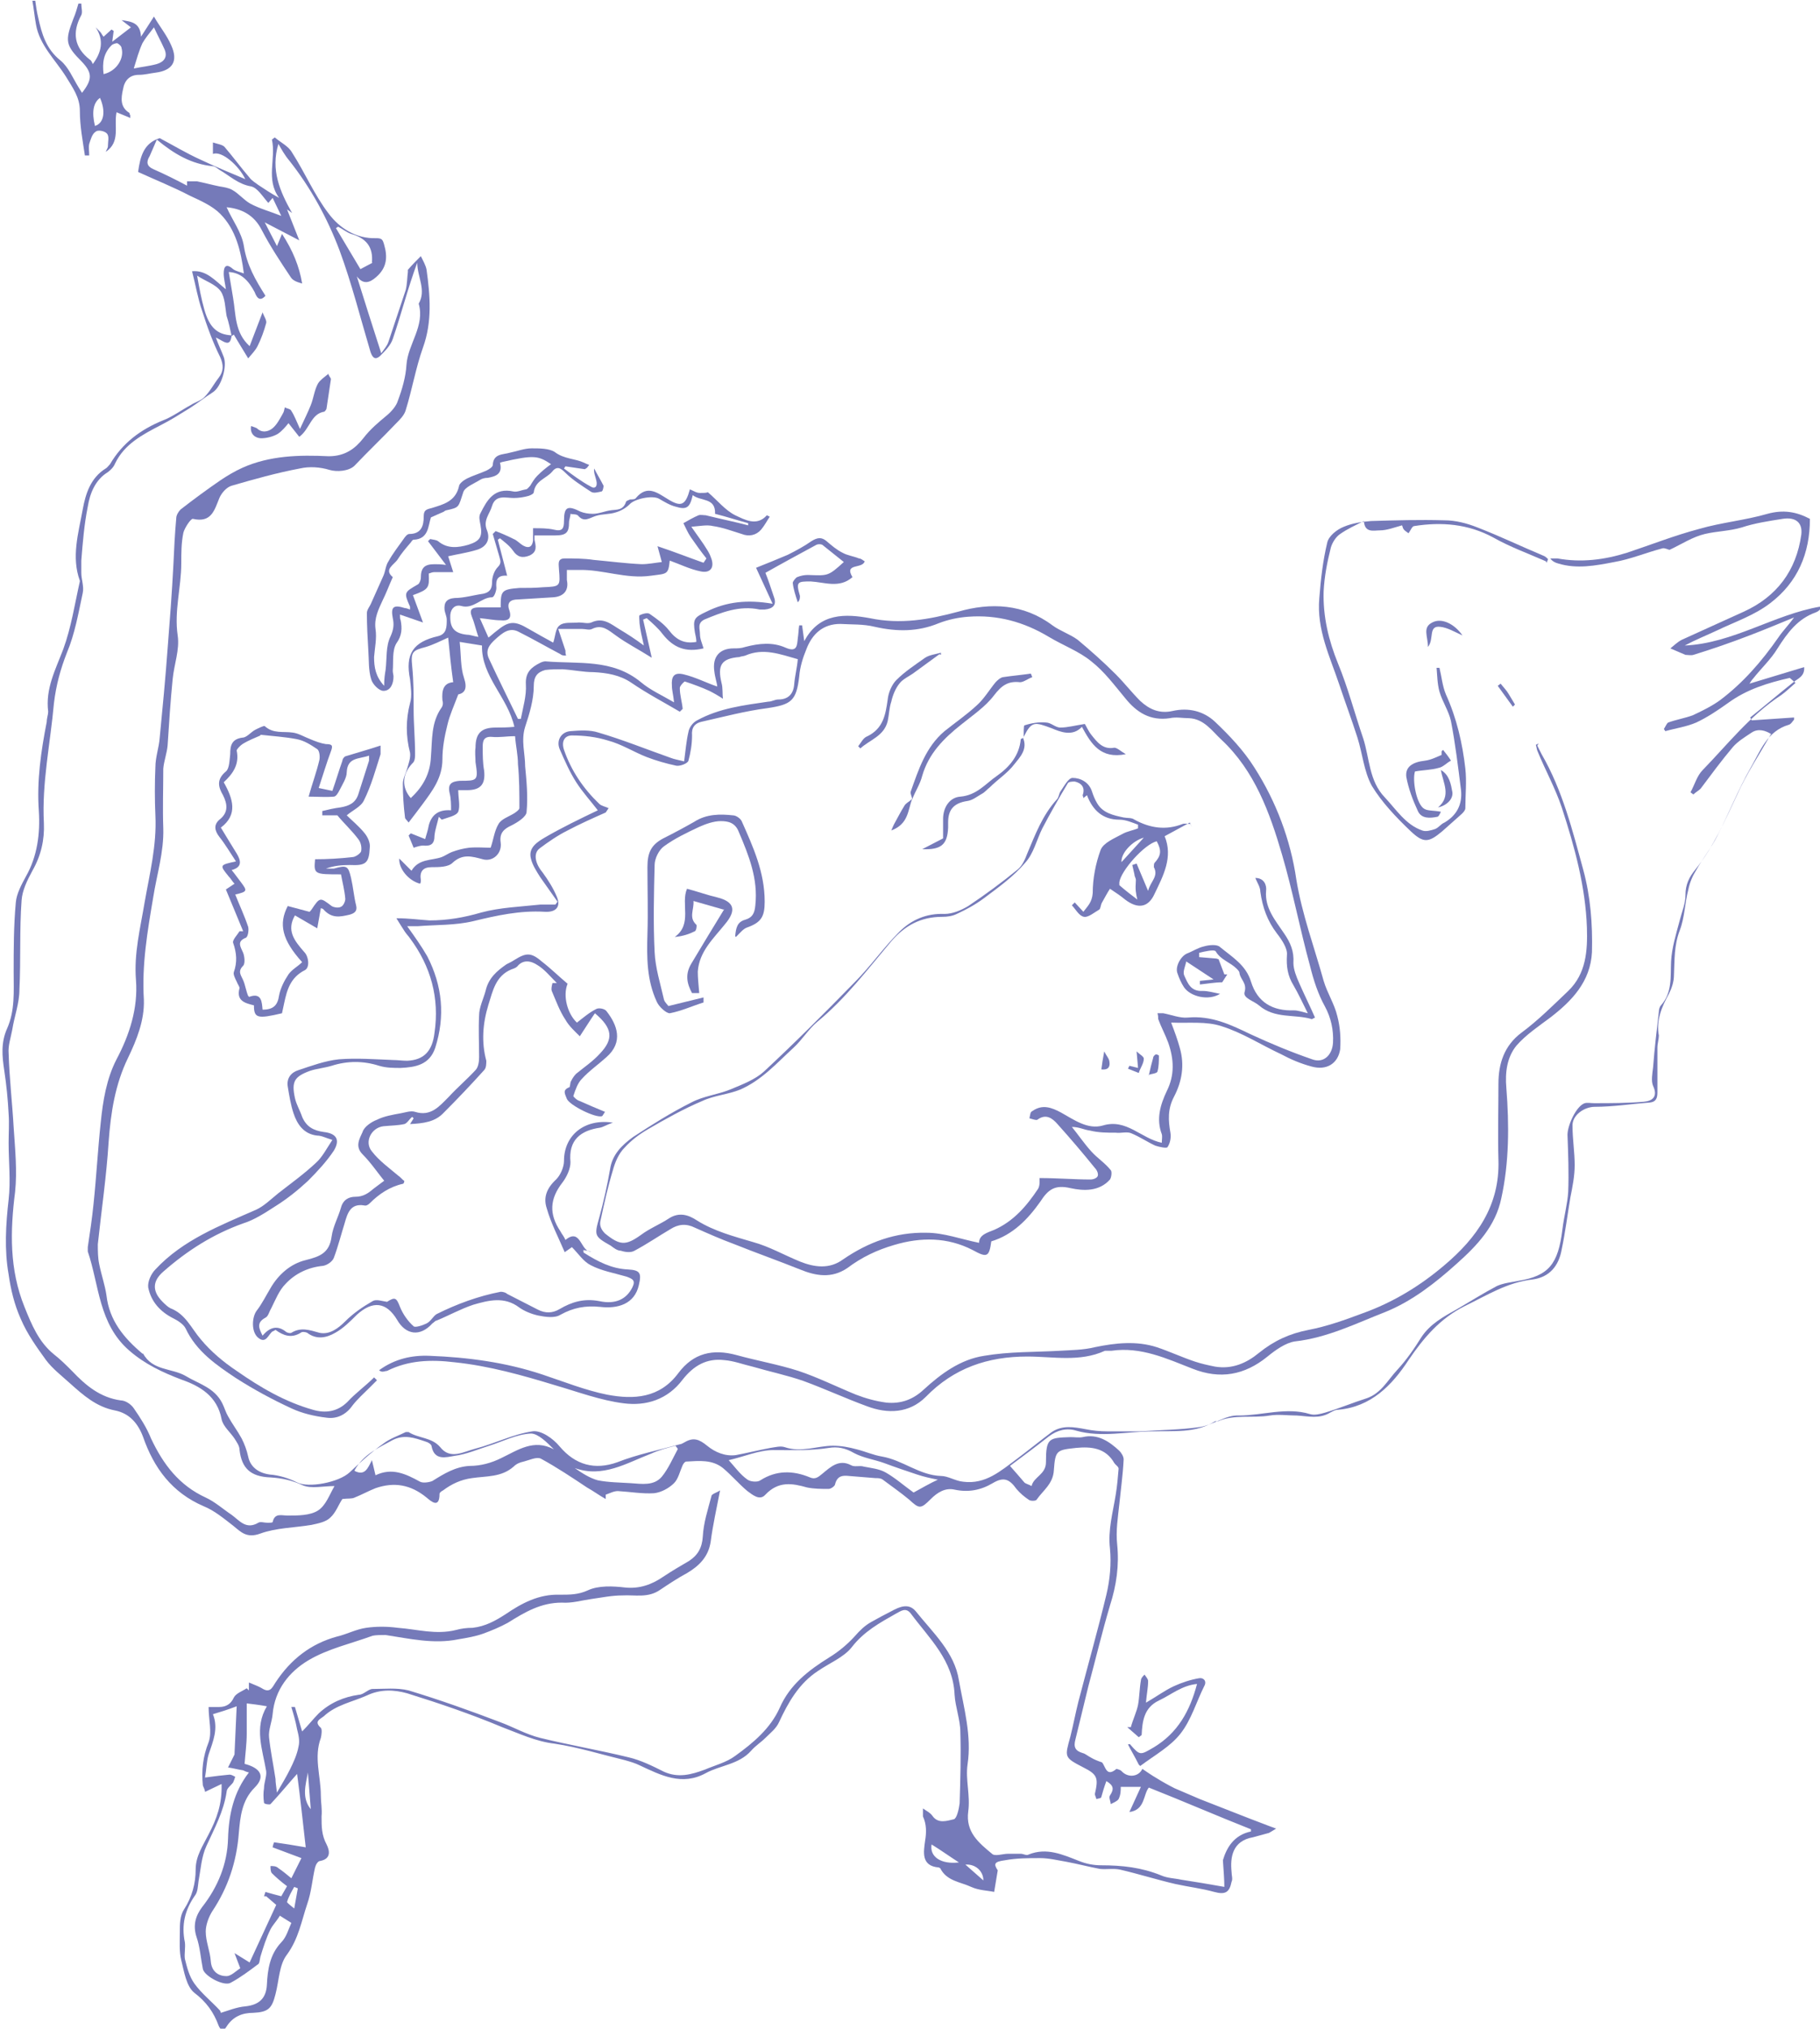 <?xml version="1.0" encoding="UTF-8"?>
<svg id="uuid-646c2467-64b9-43ec-8f33-b8188f0c74ef" data-name="Layer 2" xmlns="http://www.w3.org/2000/svg" width="89.3mm" height="99.5mm" viewBox="0 0 253 281.9">
  <defs>
    <style>
      .uuid-bf6fc312-845d-435b-a6e3-8c374ba63bae {
        fill: #757ab9;
      }
    </style>
  </defs>
  <g id="uuid-609738f8-507e-4011-b72f-2a7647bfcab9" data-name="Layer 1">
    <g>
      <path class="uuid-bf6fc312-845d-435b-a6e3-8c374ba63bae" d="M248.8,94.2c-3.1,.7-6,1.6-8.6,3.5-1.4,1-2.9,2-4.4,2.7-1.4,.6-2.9,.8-4.3,1.2l-.2-.3c.2-.3,.4-.8,.6-.9,1.1-.4,2.3-.6,3.4-1,1.3-.6,2.7-1.3,3.8-2.1,3.2-2.4,5.8-5.4,8.1-8.7,.6-.9,1.4-1.7,2.2-2.8-2.2,.9-4.1,1.7-6.2,2.5-2.6,1-5.2,1.9-7.8,2.7-.3,.1-.8,0-1.1,0-.7-.3-1.4-.6-2.1-.9,.5-.4,1-.9,1.6-1.2,2.9-1.3,5.7-2.6,8.6-3.9,4.6-2.1,7.3-5.7,8-10.7,.2-1.6-.7-2.5-2.6-2.2-1.9,.3-3.9,.6-5.7,1.2-1.7,.5-3.4,.5-5.1,.9-1.7,.4-3.2,1.4-4.9,2.2-.2,0-.7-.3-1-.2-2.3,.6-4.4,1.5-6.7,1.9-2.6,.5-5.2,1-7.8,.2-.4-.1-.8-.3-1.1-.7,.3,0,.7,0,1,0,3.3,.6,6.5,.2,9.7-.8,3.3-1.1,6.6-2.4,10-3.3,3.1-.9,6.4-1.2,9.5-2.1,2.2-.6,4-.3,5.9,.7,0,4.8-1.7,8.8-5.5,11.7-2.2,1.7-4.9,2.6-7.4,3.8-1.5,.7-3,1.3-4.5,2.1,6.7-.3,12.4-4.3,18.8-5.4v.4c-.1,.1-.3,.3-.6,.4-2.5,.9-3.9,2.8-5.3,5-.9,1.5-2.3,2.8-3.4,4.2-.2,.2-.3,.4-.5,.7,2.6-.8,5-1.5,7.6-2.3,.1,1.3-.9,1.6-1.5,2.1-2,1.6-4,3.3-6,4.9l.2,.4,5.9-.4v.3c-.2,.2-.4,.6-.7,.7-3.1,.9-4,3.7-5.4,6.1-1.7,3-3,6.3-4.6,9.4-.8,1.6-2,3.1-2.9,4.7-.5,.8-.9,1.7-1.1,2.7-.5,1.9-.5,3.9-1.2,5.7-.8,2.1-.7,4.1-.8,6.2,0,.9-.3,1.8-.7,2.6-1,1.8-1.8,3.7-1.4,5.8,0,.5-.2,1.1-.2,1.7,0,2.1,0,4.1,0,6.2,0,.8-.2,1.3-1,1.4-2.6,.2-5.2,.6-7.7,.6-1.5,0-3.2,1.2-3.1,2.7,0,1.8,.3,3.6,.3,5.4,0,1.5-.3,3-.6,4.5-.4,2.4-.7,4.8-1.2,7.2-.4,2.3-1.7,3.9-4.1,4.2-3.5,.4-6.3,2.2-9.4,3.7-3.4,1.7-5.7,4.4-7.8,7.5-2.3,3.5-5.2,6.5-9.8,6.9-.4,0-.7,.2-1.1,.4-1.5,.9-3,.5-4.6,.4-1.3,0-2.6-.2-3.8,0-2.4,.4-4.9-.2-7.2,.8-.1,0-.3,0-.4,0-2.7,1.7-5.8,1.3-8.6,1.4-3.6,0-7.2,.9-10.7-.1-1.3-.4-2.6-.1-3.8,.8-1.9,1.5-3.8,2.9-5.4,4.1,.8,.9,1.4,1.6,2,2.3,.2,.2,.7,.3,1,.5,.3-1.3,2-1.6,2-3.3,0-3.4,.4-3.4,3.4-3.5,.6,0,1.2,.1,1.7,0,2.1-.5,3.7,.6,5.1,1.9,.3,.3,.6,.8,.6,1.2-.1,2.1-.4,4.2-.6,6.2-.2,1.9-.5,3.7-.3,5.6,.3,2.9-.1,5.7-1,8.5-1.1,3.7-2,7.5-3,11.2-.6,2.5-1.2,4.9-1.8,7.4-.3,1.1,0,1.6,1,1.9,.4,.1,.7,.4,1.1,.6,.5,.3,1,.5,1.6,.7,.5,.6,.6,2.1,2,.9,0,0,.5,.1,.7,.3,.9,1,2.4,.8,2.9-.3,.6,.4,1.3,.9,2,1.3,.8,.5,1.7,1,2.5,1.4,1.2,.5,2.3,1,3.5,1.5,2.3,.9,4.6,1.8,6.9,2.7,1.1,.4,2.3,.9,3.7,1.4-.5,.3-.8,.5-1,.6-.7,.2-1.5,.4-2.2,.6-2.9,.5-3.2,2.8-3,4.8,0,.5,.2,1,0,1.4-.3,1.5-.9,1.8-2.4,1.4-1.8-.5-3.6-.7-5.4-1.1-2.6-.6-5.1-1.4-7.7-2-.9-.2-1.9,0-2.8-.1-1.6-.3-3.1-.7-4.7-1-1.2-.2-2.4-.5-3.6-.5-1.6,0-3.3,0-4.9,.3-1.5,.2-1.6,.5-1,1.4-.2,1.1-.3,1.9-.5,3-.9-.2-2.1-.2-3.2-.7-1.5-.7-3.4-.8-4.3-2.6,0,0-.2-.1-.2-.1-2.5-.2-2.1-2.2-1.9-3.7,.2-1.2,.2-2.3-.3-3.4,0-.2,0-.5,0-1.1,.6,.4,1,.6,1.3,1,.8,1.2,2.1,.7,3,.5,.4-.1,.7-1.4,.8-2.2,.1-3.3,.2-6.6,.1-9.9,0-1.7-.7-3.5-.8-5.2-.2-4.8-3.5-7.8-6.1-11.3-.7-.9-1.4-.3-2,0-2.3,1.3-4.5,2.5-6.2,4.7-1.1,1.4-3.1,2.2-4.7,3.3-2.6,1.7-4.1,4.3-5.4,7.1-.4,.9-1.2,1.5-1.9,2.2-.6,.6-1.4,1.1-2,1.8-1.7,1.9-4.3,2-6.3,3.1-3.3,1.8-6.2,.3-9.2-1.1-.6-.3-1.3-.5-2-.7-3.3-.8-6.5-1.8-9.8-2.3-2.6-.3-4.9-1.4-7.3-2.3-4.3-1.8-8.7-3.3-13.2-4.7-1.8-.5-3.7-.6-5.6,.3-2,.9-4.3,1.3-6,2.9-.5,.4-1.4,.7-.4,1.6,.2,.2,.1,1,0,1.4-1,2.7,0,5.3,0,8,0,1,.2,1.9,.1,2.9,0,1.4,0,2.6,.7,3.9,.4,.8,.7,2-.9,2.3-.3,0-.6,.5-.7,.9-.4,1.7-.5,3.4-1.1,5.1-.8,2.4-1.2,4.8-2.8,7-1.1,1.4-1.1,3.6-1.6,5.5-.5,2-1,2.5-3.1,2.6-1.5,0-2.8,.5-3.7,1.9-.4,.7-.8,.6-1.1-.1-.7-1.9-1.7-3.3-3.4-4.6-1.1-.9-1.4-2.9-1.8-4.5-.3-1.2-.2-2.6-.2-3.9,0-1.1,0-2.3,.6-3.2,1.1-1.7,1.6-3.6,1.6-5.5,0-1.9,1-3.3,1.8-4.9,1.1-2.1,1.9-4.2,1.8-7l-2.3,1.1c0-.3-.2-.6-.3-.9-.2-2.1,0-4,.8-6,.5-1.4,0-3.1,0-4.9,.3,0,.9,0,1.5,0,.9,0,1.6-.4,2-1.3,.3-.6,1.2-.9,1.8-1.3l.3,.3v-1.1c.7,.3,1.3,.5,1.8,.8,1.1,.7,1.4,0,1.9-.8,2.1-3.2,4.9-5.4,8.6-6.4,1.3-.3,2.6-1,4-1.2,1.4-.2,2.9-.2,4.4,0,2.7,.2,5.3,1,8.1,.3,.7-.2,1.5-.3,2.3-.3,1.8-.2,3.2-1,4.6-1.9,2.2-1.5,4.6-2.8,7.5-2.7,1.4,0,2.6,0,3.9-.6,1.5-.7,3.5-.6,5.2-.4,2,.2,3.7-.4,5.3-1.5,1.2-.8,2.4-1.5,3.6-2.2,1.2-.8,1.8-1.8,1.9-3.4,.1-1.9,.7-3.7,1.2-5.6,0-.3,.8-.5,1.2-.8-.5,2.6-1,4.8-1.3,7.1-.3,2.1-1.6,3.4-3.3,4.4-1.3,.7-2.5,1.5-3.7,2.3-1.7,1.2-3.5,.7-5.3,.8-1.4,0-2.9,.3-4.3,.5-1.4,.2-2.7,.6-4.1,.5-2.9,0-5.1,1.3-7.5,2.8-1.1,.6-2.3,1.1-3.4,1.5-1.1,.4-2.3,.6-3.5,.8-3.4,.7-6.8-.1-10.1-.6-.6,0-1.3,0-1.8,.1-3,1.1-6.2,1.8-8.9,3.4-2.7,1.6-4.7,4.1-5,7.5-.1,1.1-.6,2.2-.5,3.2,.2,1.9,.6,3.8,.9,5.8,0,.5,.1,1,.2,1.9,.7-1.2,1.3-2.2,1.8-3.2,.5-1,1-2.1,1.2-3.2,.2-.8,0-1.6-.2-2.4-.2-1.1-.5-2.1-.8-3.1h.5l1,3.4c.9-.9,1.6-1.8,2.3-2.5,1.6-1.5,3.5-2.3,5.6-2.6,.6,0,1.2-.7,1.8-.8,1.7,0,3.5-.2,5.1,.2,4.3,1.3,8.5,2.8,12.7,4.4,1.9,.7,3.6,1.7,5.6,2.2,4.1,1,8.2,1.7,12.3,2.7,1.7,.4,3.3,1.2,4.9,2,2,.9,3.8,.4,5.7-.3,1.4-.6,3-1,4.2-1.9,2.5-1.8,4.9-3.8,6.2-6.7,1.4-3.2,4-5.2,6.9-7,1.3-.8,2.5-1.8,3.5-2.9,.7-.8,1.4-1.5,2.3-2,.9-.5,1.8-1,2.8-1.5,1.1-.6,2.4-1.2,3.4,0,2.4,3,5.4,5.7,6,9.6,.7,3.9,1.8,7.7,1.2,11.7-.3,2.1,.4,4.3,.1,6.5-.4,2.9,1.5,4.4,3.3,5.9,.4,.4,1.5,0,2.2,0,.6,0,1.2,0,1.8,0,.4,0,.8,.3,1.1,.1,2.5-1,4.7,0,7,.9,1,.4,2,.6,3.1,.6,2.9,0,5.6,.3,8.3,1.4,.9,.4,1.9,.4,2.8,.6,1.9,.3,3.8,.6,6,1,0-1-.1-2.2-.2-3.7,.5-1.7,1.5-3.5,3.9-4v-.3c-4.8-1.9-9.4-3.9-14.2-5.8-.8,1-.5,3.1-2.7,3.4l1.6-3.5h-2.8c0,.5,0,1.1-.3,1.7-.2,.3-.7,.5-1.1,.7,0-.4-.3-.9-.1-1.2,.6-.9,.5-1.4-.5-2-.3,.8-.5,1.5-.7,2.2,0,.2-.4,.2-.7,.3,0-.2-.2-.5-.2-.7,.5-2.2,.4-2.7-1.6-3.7-2.7-1.4-2.6-1.4-1.8-4.3,.4-1.6,.7-3.2,1.1-4.8,1.3-5,2.7-9.9,3.9-14.9,.5-2.1,.7-4.3,.5-6.4-.3-2.6,.4-5,.8-7.5,.2-1.2,.3-2.4,.4-3.6,0-.3-.4-.5-.6-.8-1.2-2.1-3.2-2.3-5.3-2.1-2.7,.3-2.9,.3-3.1,3.1-.1,1.9-1.5,2.8-2.4,4.1-.1,.2-.9,.2-1.1,0-.6-.4-1.2-.9-1.7-1.5-1-1.4-1.8-1.7-3.3-.8-1.7,1-3.4,1.3-5.3,.9-1.3-.3-2.4,.4-3.3,1.3-1.4,1.4-1.6,1.4-3,.1-1.2-1-2.5-1.9-3.7-2.8-.3-.2-.6-.2-1-.2-1.2-.1-2.5-.2-3.7-.3-.9-.1-1.6,0-1.9,1.1,0,.3-.6,.7-.9,.7-1,0-2,0-3-.2-2.1-.6-4-.9-5.8,1-.8,.9-1.8,0-2.5-.5-1.2-1-2.2-2.2-3.4-3.2-1.5-1.2-3.3-1-5.1-.9-.2,0-.4,.3-.5,.5-.4,.9-.6,1.9-1.2,2.5-.7,.7-1.8,1.3-2.8,1.4-1.6,.1-3.3-.2-5-.3-.6,0-1.1,.3-1.7,.5v.6c-.9-.5-1.7-1.1-2.6-1.6-2.1-1.4-4.2-2.8-6.4-4-.6-.3-1.6,.2-2.4,.4-.5,.1-1,.3-1.4,.7-1.7,1.5-3.8,1.3-5.8,1.6-1.5,.2-2.8,.8-4,1.7-.2,.1-.5,.3-.5,.5,0,2.1-1.2,1-1.8,.5-2.2-1.8-4.5-2.2-7.1-1.3-1,.4-1.9,.9-2.9,1.3-.4,.2-.9,.1-1.7,.2-.5,.7-.9,1.9-1.7,2.6-.6,.6-1.7,.8-2.6,1-2.4,.4-4.9,.4-7.1,1.2-1.9,.7-2.7-.2-3.8-1.1-1.3-1-2.6-2.1-4.1-2.7-4.4-1.9-6.9-5.3-8.4-9.6-.7-1.9-1.9-3.3-3.9-3.7-2.6-.5-4.4-2.1-6.3-3.8-1.1-1-2.4-2-3.3-3.2-1.3-1.8-2.6-3.6-3.5-5.7-.9-2-1.4-4.1-1.7-6.2-.6-3.4-.4-6.9,0-10.4,.3-2.6,0-5.3,0-7.9,0-1.3,.1-2.7,0-4-.1-2-.3-4-.6-6-.3-2-.5-3.9,.4-5.9,1.1-2.5,.9-5.1,.9-7.8,0-3.2,0-6.4,.3-9.7,.1-1.2,.8-2.5,1.4-3.6,1.6-2.8,2-6,1.8-9.1-.3-4.2,.3-8.3,1.1-12.4,0-.5,.2-1,.2-1.4-.4-3.2,1-5.8,2.1-8.7,1.1-3,1.6-6.3,2.3-9.4,0,0,0,0,0-.1-1.2-3.3-.2-6.6,.4-9.9,.4-2.2,1.1-4.4,3.2-5.7,.2-.1,.4-.4,.6-.6,1.7-2.9,4.2-4.8,7.4-6.1,1.3-.5,2.5-1.4,3.8-2.1,.6-.4,1.4-.6,1.9-1.1,.8-.8,1.3-1.8,2-2.7,.7-.9,.7-1.8,.2-2.9-1-2-1.8-4.2-2.5-6.4-.6-1.7-.9-3.6-1.4-5.5,2-.2,3.2,1.3,4.7,2.5-.1-.8-.3-1.5-.3-2.2,0-.9,.3-1.5,1.3-.6,.4,.3,1,.4,1.5,.6-.4-3.1-1.1-6.1-3.3-8.3-1.1-1.1-2.7-1.8-4.2-2.5-2.3-1.2-4.8-2.2-7.2-3.3,.3-2.2,.8-4,3-4.7,1.9,1,3.7,2.1,5.7,3,2.1,1,4.3,1.9,6.2,2.7-.9-1.9-3.3-4-4.5-3.5v-1.6c.6,.2,1.3,.3,1.6,.6,1.2,1.4,2.3,2.9,3.5,4.3,.3,.4,.8,.7,1.2,1,.9,.6,1.8,1.2,2.9,1.8-1.9-2.6-.4-5.4-1-8.1l.4-.3c.8,.7,1.9,1.2,2.4,2.1,1.8,2.8,3.1,5.9,5.1,8.5,1.5,2,3.8,3.5,6.6,3.4,.8,0,.9,.2,1.1,.9,.5,1.7,.4,3.2-1.1,4.5-.9,.8-1.8,1.1-2.7-.1,1.1,3.5,2.2,7,3.4,10.7,.4-.6,.8-1,1-1.6,.8-2.4,1.6-4.8,2.4-7.2,.2-.8,.2-1.7,.3-2.5,0,0,0-.2,0-.3,.6-.7,1.2-1.3,1.8-1.9,.3,.6,.7,1.3,.8,1.9,.5,3.6,.8,7.2-.5,10.8-1,2.8-1.5,5.8-2.4,8.7-.2,.7-.8,1.3-1.3,1.8-1.9,2-3.9,3.9-5.8,5.9-.8,.8-2.5,.9-3.5,.6-1.3-.4-2.8-.5-4.1-.2-3.2,.6-6.4,1.5-9.5,2.4-.7,.2-1.4,1-1.7,1.7-.7,1.7-1.1,3.5-3.7,2.9-.3,0-1.1,1.2-1.3,1.9-.3,1.4-.3,2.9-.3,4.3,0,3.3-1,6.6-.5,10,.3,2-.5,4-.7,6.1-.3,3-.5,6.1-.7,9.2-.1,1.1-.5,2.1-.6,3.2,0,2.8-.1,5.5,0,8.3,.1,3.3-.9,6.4-1.4,9.6-.8,4.7-1.6,9.4-1.3,14.2,.1,2.9-1,5.6-2.2,8.1-1.8,3.7-2.4,7.6-2.7,11.7-.3,4.8-1,9.5-1.5,14.2,0,.9,0,1.9,.2,2.8,.3,1.5,.8,2.9,1,4.3,.4,3.5,2.4,5.9,5,8.1,0,0,.1,0,.1,0,1.3,2.4,4,2,5.9,3.1,1.8,1.1,4,1.6,5.1,3.8,.3,.6,.5,1.3,.8,1.8,.6,1.1,1.3,2,1.9,3.1,.4,.8,.7,1.6,.9,2.5,.3,1.5,1.5,2.3,3,2.5,1.3,.1,2.6,.5,3.8,1.1,1.6,.8,5.8,0,7.3-1.4,1.5-1.4,3-2.8,4.7-4,.9-.7,2.1-1.1,3.1-1.6,.1,0,.3,0,.4,0,1.4,.9,3.2,.7,4.4,2.1,1.4,1.8,3.3,.6,4.9,.2,2.7-.7,5.2-2,7.9-2.4,1.2-.2,2.9,1,3.8,2.1,2.2,2.6,4.9,3.3,8,2.2,2.8-1.1,5.8-1.7,8.7-2.5,.2,0,.5-.2,.7-.3,1.2-.7,2-.4,3.1,.5,1.1,.9,2.5,1.5,4,1.3,1.6-.3,3.2-.7,4.8-1,.7-.1,1.4-.3,2-.1,2.3,.8,4.5-.2,6.7-.2,1.1,0,2.2,.2,3.3,.5,1.2,.3,2.3,.8,3.5,1,2.9,.5,5.2,2.6,8.2,2.7,1,0,2,.7,3.1,.8,3.1,.4,5.2-1.5,7.5-3.2,1.6-1.2,3.2-2.5,4.8-3.7,1.5-1,3.1-.7,4.7-.4,1,.2,2,.3,3,.3,1.5,0,3,0,4.6,0,2.8-.2,5.6-.2,8.3-.6,1.9-.3,3.6-1.7,5.4-1.6,3.3,0,6.6-1.2,9.9-.2,.6,.2,1.4,0,2.1-.2,2-.6,3.9-1.4,5.8-2,2-.7,2.9-2.5,4.2-3.9,1.3-1.4,2.4-3,3.4-4.6,1.2-1.8,3-2.8,4.8-3.8,1.9-1.1,3.8-2.3,5.7-3.3,.9-.4,1.9-.5,2.9-.7,4.3-.7,5.6-2.3,6.2-7.2,.2-1.7,.7-3.5,.8-5.2,.1-2.6,0-5.2-.1-7.9,0-1.3,1.2-4,2.4-4.4,.4-.1,.8,0,1.3,0,2.3,0,4.6,0,6.9-.2,1.2-.1,2-.7,1.3-2.2-.3-.7-.1-1.7,0-2.6,.2-2.6,.5-5.1,.8-7.7,0-.3,.1-.7,.3-.9,1.6-1.8,1.3-4,1.4-6.1,.1-1.9,.7-3.8,1.2-5.7,.3-1.2,.8-2.3,.8-3.5,0-1.5,.5-2.5,1.4-3.6,2.5-3.1,4.1-6.8,5.8-10.4,1.3-2.9,3.1-5.6,4.7-8.4-.8-.5-1.8-.8-2.7-.2-.9,.6-1.9,1.2-2.6,2-1.6,1.9-3,3.8-4.5,5.8-.3,.3-.7,.5-1,.8l-.4-.3c.6-1.1,.9-2.3,1.7-3.1,3.5-3.6,6.6-7.6,10.9-10.4,.7-.5,1.3-1.1,2-1.7ZM32.2,46.7c-.2-.9-.4-1.9-.7-2.8-.2-1.1-.2-2.5-.8-3.4-.7-1-2.1-1.4-3.3-2.2,.3,1.7,.6,3.3,1,4.7,.7,2.5,1.8,3.5,3.8,3.6-.2,1.8-1.1,.8-2.2,.3,.4,1.1,.8,1.9,1.1,2.7,.5,1.3-.3,4.1-1.5,4.9-1.1,.7-2.1,1.5-3.2,2.2-1.3,.8-2.7,1.7-4.1,2.4-2.5,1.3-5,2.6-6.3,5.3-.2,.5-.6,.9-1,1.2-1.8,1.1-2.5,3-2.8,4.8-.5,2.5-.7,5-.9,7.5,0,.5,0,1.1,0,1.7,0,.9,.4,1.9,.2,2.8-.6,2.8-1.1,5.7-2.2,8.3-.9,2.3-1.5,4.5-1.8,7-.5,5.6-1.7,11.1-1.4,16.7,.1,2.3-.4,4.5-1.6,6.6-.7,1.3-1.4,2.7-1.5,4.1-.3,4.1-.1,8.3-.3,12.4,0,1.9-.7,3.7-1,5.6-.2,1.1-.6,2.2-.5,3.3,.1,3.4,.5,6.8,.7,10.3,.2,3,.5,6,.2,8.9-.7,5.5-.8,10.8,1.3,16,1,2.5,2,4.9,4.1,6.6,.9,.7,1.7,1.5,2.5,2.3,1.9,2,3.9,3.7,6.8,4.1,.6,0,1.4,.5,1.8,1.1,.9,1.3,1.8,2.7,2.4,4.2,1.7,3.6,3.9,6.5,7.6,8.2,1.3,.6,2.4,1.6,3.6,2.4,1.1,.8,2,2.1,3.7,1.1,.3-.2,.8,0,1.3,0,.2,0,.7,0,.7-.1,.3-1.3,1.2-.9,2.1-.9,1.4,0,3.1,0,4.2-.7,1.1-.7,1.6-2.2,2.3-3.4-1.6,0-3.2,.4-4.4-.1-1.5-.7-2.9-1-4.5-1.1-2.8-.1-4-1.3-4.3-3.8,0-.6-.4-1.1-.7-1.6-.6-.9-1.6-1.7-1.8-2.7-.6-3.2-3-4.6-5.6-5.5-2.6-1-5-2.1-7.2-4-4.3-3.7-4.2-9.1-5.8-13.8,0-.2,0-.4,0-.6,.3-2,.6-4,.8-6,.4-3.8,.6-7.6,1-11.3,.3-3,.8-6.1,2.2-8.8,1.8-3.4,3-7.1,2.7-11-.3-3.7,.6-7.2,1.2-10.8,.7-4,1.7-7.9,1.5-12.1-.1-2.2-.1-4.5,0-6.7,0-1.4,.5-2.7,.6-4.1,.4-4.1,.8-8.3,1.1-12.4,.3-3.8,.6-7.7,.8-11.6,.1-2.2,.2-4.3,.4-6.5,0-.4,.3-.9,.6-1.2,1.8-1.4,3.7-2.8,5.6-4.1,.9-.6,1.9-1.2,3-1.7,3.8-1.7,7.9-1.8,12-1.6,2.3,0,3.7-1.1,4.8-2.5,1-1.3,2.1-2.2,3.3-3.2,.6-.5,1.3-1.3,1.5-2,.6-1.6,1.1-3.3,1.2-5,.2-2.9,2.6-5.4,1.7-8.5,1.1-1.9-.2-3.7-.2-5.7-1.3,3.5-2.2,7.1-3.4,10.6-.3,.9-1.1,1.7-1.8,2.4-.6,.5-1,.3-1.3-.6-1.4-4.7-2.6-9.5-4.3-14.1-1.7-4.5-4-8.7-7-12.5-.6-.7-1.1-1.6-1.5-2.3-1.1,3.6,.2,6.6,1.9,9.6l-.7-.5,1.7,4.3-4.8-2.5,1.7,3.3,.7-1.7c1.5,2.3,2.4,4.5,2.8,6.9-.7-.2-1.3-.4-1.6-.9-1.4-2.1-2.8-4.2-4-6.5-1.1-2.2-2.9-3-4.9-3.2,.8,1.8,2.1,3.5,2.4,5.4,.4,2.6,1.6,4.7,3,6.9-.9,1-1.3,0-1.5-.5-.8-1.5-1.8-2.7-3.6-2.8,.2,1.2,.4,2.4,.6,3.6,.4,2.3,.2,4.8,2.3,6.7l1.8-4.7c.2,.6,.6,1.1,.5,1.5-.3,1.1-.7,2.2-1.2,3.2-.3,.6-.8,1.1-1.3,1.7-.8-1.3-1.4-2.3-2-3.3Zm4.5,216.8l.2-.6c.7,.2,1.4,.4,2.2,.6l.8-1.4c-.8-.6-1.5-1.2-2.1-1.8-.2-.2-.2-.7-.2-1,.4,0,.8,0,1.1,.3,.6,.4,1.2,.9,1.8,1.4l1.4-2.8-4-1.5c0-.2,.2-.7,.2-.7,1.4,.2,2.7,.4,4.4,.7-.4-3.6-.8-7.2-1.2-10.2-1,1.1-2.3,2.7-3.7,4.2-.1,.1-.9,0-.9-.2-.1-.7-.1-1.4,0-2,0-.8,.4-1.7,.3-2.4-.5-3-1.7-6,.1-9-1.1-.2-2-.3-2.8-.4,0,1.4,0,2.8,0,4.2,0,1.4-.2,2.8-.3,4.2,2.3,.6,2.9,1.8,1.4,3.3-1.8,1.8-2,4.1-2.2,6.3-.3,4-1.5,7.6-3.7,10.9-.5,.8-.9,1.9-.9,2.8,0,1.4,.6,2.7,.7,4.1,.1,1.5,1.1,2.1,2.2,2.1,.6,0,1.3-.7,1.9-1.1l-.8-2.1,2.1,1.3,3.7-8-1.4-1.2Zm-6,16.2c1-.3,2.2-.8,3.4-.9,1.9-.2,2.9-1.1,3-3,.1-2.1,.4-4.2,2-5.9,.7-.7,1-1.8,1.4-2.7l-1.6-1c-.4,.7-1,1.3-1.3,1.9-.6,1.2-1,2.5-1.4,3.8-.1,.4-.1,1-.4,1.1-1.2,.9-2.4,1.8-3.7,2.5-.9,.6-3.7-.9-3.9-1.9-.3-1.5-.4-3.1-.9-4.5-.5-1.6-.1-2.9,.8-4.1,2.2-2.8,3.5-6,3.6-9.5,.1-3.4,.8-6.5,2.9-9.2-.4-.1-.6-.2-.8-.3-.7-.1-1.4-.3-2.1-.4,.3-.6,.6-1.2,.9-1.8,0,0,0,0,0-.1,.1-2.1,.2-4.3,.3-6.6-1.3,.5-2.3,.8-3.3,1.1,.8,2,0,3.8-.6,5.6-.3,1-.3,2.1-.5,3.2,1.4-.2,2.4-.3,3.4-.4,.3,0,.6,.2,.8,.3-.1,.3-.2,.6-.3,.8-.3,.4-.9,.8-.9,1.3-.4,2.7-1.7,5.1-2.8,7.5-.7,1.5-.8,3.3-1.1,4.9-.1,.7-.1,1.5-.5,2-1.4,2-1.9,4.1-1.4,6.5,.1,.7-.1,1.6,0,2.3,.3,1.2,.6,2.4,1.3,3.4,1,1.4,2.4,2.5,3.6,3.8Zm18.6-75.3c1.4,.7,1.8-.3,2.4-1.5l.5,2.1c2.3-1.1,4.2-.2,6.2,.9,.4,.2,1.2,.1,1.7-.1,1.6-1,3.2-2,5.2-2.1,1.5,0,3-.4,4.4-1.1,2.3-1.1,4.5-2.7,7.3-1.2-1-1-2.2-2.2-3.2-2.2-2,.1-3.9,1.1-5.8,1.7-1.6,.5-3.2,1.2-4.8,1.4-1.2,.2-2.8,.7-3.2-1.3,0-.3-.5-.6-.9-.7-1.5-.5-2.9-1-4.5-.2-2,1.1-4.1,2-5.3,4.2Zm81,1.2c-1-.2-1.9-.4-2.8-.7-1.5-.5-3-1-4.6-1.6-1.4-.5-2.9-.7-4.2-1.4-1.2-.7-2.3-.9-3.5-.7-2.6,.4-5.1,.3-7.7,.3-2,0-4,.9-6.2,1.4,.9,1,1.6,2,2.6,2.7,.4,.3,1.4,.4,1.8,.1,2.2-1.4,4.5-1.4,6.9-.4,.7,.3,1.1,0,1.7-.5,1.1-.9,2.3-2.1,4-1.2,.5,.3,1.2,0,1.8,.2,1,.2,2.1,.3,3,.8,1.4,.8,2.5,1.8,3.9,2.8,1.1-.6,2.3-1.3,3.4-1.8ZM21.8,19.4c-.4,.9-.7,1.6-1,2.3-.5,.8-.4,1.4,.5,1.8,1.6,.7,3.2,1.5,4.7,2.3v-.6c.5,0,1,0,1.4,0,1,.2,2.1,.5,3.1,.7,.6,.1,1.3,.2,1.8,.5,.9,.5,1.6,1.4,2.5,1.9,1.3,.7,2.8,1.1,4.3,1.7l-1.2-2.5-.6,.7c-.8-.9-1.5-2.1-2.4-2.3-1.8-.3-3-1.5-4.4-2.3-.3-.2-.6-.5-.9-.5-3-.3-5.4-1.7-7.8-3.7ZM94.2,201.3l-.3-.4c-1.2,.3-2.3,.6-3.4,1.1-3.4,1.3-6.7,3.4-10.6,2,1,.7,2.1,1.4,3.2,1.7,1.5,.3,3.1,.3,4.6,.4,1.5,.1,3.2,.4,4.3-.9,.9-1.1,1.5-2.5,2.2-3.8ZM51.7,36.5c.2-2.2-.8-3.4-2.9-4-.6-.2-1.2-.7-1.8-1l-.3,.2,3.4,5.7,1.7-.9Zm77.8,219.8c-.3,1.7,1.3,2.8,3.8,2.5-1.4-.9-2.5-1.7-3.8-2.5Zm-86.7-10c-.3,1.7-.9,3.5,.4,5.1l-.4-5.1Zm-1.9,18.9l.5-2.8-.5-.2c-.4,.7-.8,1.4-1,2.1,0,.1,.5,.5,1,.9Zm93.3-6.1l2.5,2.2c0-1.3-1.1-2.3-2.5-2.2Z"/>
      <path class="uuid-bf6fc312-845d-435b-a6e3-8c374ba63bae" d="M165.4,114.3l-3.5,1.9c1.2,2.9-.2,5.5-1.4,8-.9,2-2.4,2.1-4.1,.8-.6-.5-1.2-.9-2.1-1.5-.4,.6-.7,1.2-1.1,1.9-.2,.3-.2,.9-.4,1-.7,.4-1.5,1.1-2.1,1-.7-.1-1.2-1.1-1.7-1.6l.4-.4,1.2,1.3c.6-.8,1.2-1.3,1.3-2.6,0-2,.4-4.1,1.1-6,.4-1,1.9-1.6,3-2.2,.7-.4,1.5-.5,2.2-.8v-.5c-.8-.3-1.7-.7-2.6-.7-2.3,0-3.7-1.3-4.5-3.4l-.5,.4c0-.2-.1-.3-.1-.4,.4-1.1-.2-1.7-1.1-1.9-.3,0-.9,0-1,.3-1.2,2-2.4,4.1-3.5,6.2-.8,1.6-1.2,3.5-2.4,4.8-1.6,1.9-3.7,3.4-5.7,4.9-1.2,.9-2.5,1.6-3.8,2.2-.6,.3-1.3,.4-2,.4-3,0-5.2,1.2-7.1,3.4-3.3,3.9-6.3,7.9-10.3,11.2-1.2,1-2.1,2.5-3.3,3.6-2.3,2.1-4.4,4.5-7.4,5.8-1.7,.7-3.6,.8-5.3,1.6-2.6,1.1-5.1,2.5-7.5,3.9-1.2,.7-2.3,1.5-3.3,2.6-.8,.8-1.3,2-1.6,3.1-.7,2.3-1.2,4.6-1.7,6.9-.2,.7,0,1.3,.6,1.9,2.1,1.7,2.9,1.7,5,.2,1.2-.9,2.7-1.5,3.9-2.3,1.4-.9,2.7-.5,3.9,.3,2.4,1.5,5.1,2.2,7.8,3,2.2,.6,4.3,1.8,6.5,2.7,2,.8,4.1,1.1,6-.3,3.5-2.4,7.3-3.8,11.6-3.7,2.4,0,4.8,.9,7.3,1.4,0-1.1,1.1-1.4,2.1-1.8,2.7-1.2,4.5-3.3,6.1-5.7,.3-.5,.2-1.3,.2-1.5,2.5,0,4.8,.2,7.1,.2,.4,0,.9-.2,1-.5,.1-.3-.1-.8-.4-1.1-1.7-2.1-3.4-4.1-5.2-6.1-.7-.8-1.6-1.5-2.8-.6-.2,.1-.7-.1-1.1-.2,.1-.4,.1-.9,.4-1,1.4-1,2.7-.5,4,.2,1.8,1,3.7,2.4,5.8,1.8,3.3-1,5.3,1.8,8.2,2.4,0-.4,.1-.9,0-1.2-.8-2.1-.2-4.1,.7-6,1.1-2.2,1-4.4,.2-6.7-.4-1.1-1-2.2-1.4-3.3,0-.2,0-.5-.1-.8,.3,0,.5,0,.8,0,1.1,.2,2.3,.7,3.4,.6,3.3-.3,6,1,8.7,2.3,2.8,1.3,5.7,2.5,8.6,3.5,1.6,.6,2.8-.6,2.9-2.3,.1-1.8-.3-3.5-1.1-5-1-1.8-1.6-3.7-2.1-5.7-1.4-5.1-2.4-10.4-3.9-15.5-1.7-5.8-3.8-11.6-8.4-15.9-1.3-1.2-2.4-2.9-4.5-3-.9,0-1.8-.2-2.7,0-2.7,.4-4.6-.8-6.2-2.8-1.5-1.8-2.9-3.7-4.7-5.1-1.7-1.4-3.9-2.2-5.9-3.4-3.5-2.1-7.2-3.1-11.2-2.8-1.4,.1-2.8,.4-4.1,.9-2.9,1.2-5.8,1.2-8.9,.5-1.6-.4-3.2-.3-4.8-.4-2.4,0-3.9,1.4-4.7,3.5-.5,1.2-.9,2.5-1,3.8-.4,3.4-1.1,3.9-4.4,4.4-3.1,.4-6.1,1.2-9.2,1.9-.9,.2-1.4,.8-1.3,1.9,0,1.2-.2,2.4-.5,3.5-.1,.4-1.2,.8-1.7,.7-1.4-.3-2.8-.7-4.1-1.2-1.8-.7-3.5-1.8-5.4-2.3-1.6-.5-3.3-.7-5-.7-1,0-1.5,.8-1.1,2,1,2.9,2.7,5.4,4.9,7.5,.3,.3,.9,.4,1.3,.6l-.4,.6c-1.8,.8-3.6,1.6-5.3,2.5-1.4,.7-2.7,1.6-3.9,2.5-.9,.7-.6,2.1,.4,3.3,.8,1.1,1.5,2.2,2,3.4,.6,1.4-.1,2.2-1.7,2.1-3.4-.2-6.6,.5-9.9,1.3-2.5,.6-5.2,.5-7.7,.7-.5,0-1,0-1.5,0,1,1.4,2,2.8,2.8,4.2,2.1,4.1,2.5,8.3,1.1,12.7-.8,2.4-2.8,2.7-4.8,2.8-1,0-2,0-3-.3-2.2-.7-4.4-.7-6.6,0-1,.3-2.1,.4-3,.7-2.2,.8-2.6,1.5-2.1,3.8,.2,.9,.7,1.7,1,2.6,.6,1.4,1.6,1.9,3,2.1,1.8,.2,2.3,1.1,1.4,2.6-1,1.5-2.3,2.9-3.6,4.2-1.4,1.3-2.9,2.5-4.5,3.5-1.4,.9-2.9,1.9-4.5,2.4-4.2,1.5-7.8,3.8-11.1,6.7-1.5,1.3-1.6,2.7-.1,4.2,.3,.3,.7,.7,1.1,.9,2.1,.8,2.9,2.8,4.2,4.3,1.4,1.7,3.2,3.2,5,4.4,3.3,2.3,6.7,4.3,10.6,5.4,1.7,.5,3.4,.3,4.8-1.1,1.1-1.2,2.5-2.2,3.7-3.4l.4,.4c-.3,.3-.7,.7-1,1-.8,.8-1.7,1.6-2.4,2.5-.9,1.3-2.2,1.9-3.6,1.7-1.7-.2-3.4-.6-4.9-1.3-2.6-1.2-5.2-2.6-7.7-4.2-2.7-1.8-5.5-3.7-7-6.9-.3-.6-1.1-1.1-1.7-1.4-1.8-.9-3.1-2.3-3.5-4.3-.1-.8,.4-1.9,1-2.5,3.8-4.1,9-6.1,14-8.3,1.1-.5,2.1-1.5,3.1-2.3,1.8-1.4,3.6-2.7,5.2-4.2,.9-.8,1.5-2,2.3-3.2-1-.3-1.5-.6-2.1-.6-1.9-.2-2.8-1.6-3.3-3.1-.4-1.2-.6-2.5-.8-3.7-.2-1.2,.5-2,1.5-2.3,1.8-.6,3.7-1.3,5.6-1.5,2.5-.2,5,0,7.6,.1,.6,0,1.2,.1,1.9,.1,2.3-.1,3.5-1.3,3.8-3.9,.7-4.8-.5-9.2-3.4-13.1-.2-.3-.5-.6-.7-.9-.4-.6-.7-1.1-1.2-1.9,1.7,0,3.1,.2,4.6,.3,2.5,0,4.8-.4,7.2-1.1,2.6-.7,5.4-.8,8.2-1.1,.7,0,1.4,0,2.1,0l.3-.4c-.8-1.1-1.6-2.3-2.4-3.4-.5-.8-1.1-1.7-1.3-2.6-.4-1.5,.9-2.3,1.9-2.9,2.4-1.4,4.9-2.6,7.4-3.8-1-1.3-2.1-2.5-3-3.9-.9-1.4-1.6-3-2.3-4.6-.5-1.2,.2-2.4,1.5-2.5,1.3-.1,2.7-.2,3.9,.2,3.4,1,6.6,2.3,10,3.5,.5,.2,1.1,.3,1.9,.5,.2-1.5,.3-2.8,.6-4.1,.1-.6,.6-1.3,1.2-1.6,3.1-1.7,6.5-2.1,9.9-2.6,.5,0,.9-.3,1.4-.3,1.4,0,2.1-.8,2.2-2.1,.1-1.2,.4-2.3,.5-3.5-2.5-.7-4.8-1.6-7.3-.5-.3,.1-.6,.1-.8,.2-2.5,.2-3.1,1.1-2.5,3.6,.2,.7,.1,1.5,.2,2.2-.6-.4-1.3-.8-1.9-1.1-1.1-.5-2.2-.9-3.4-1.3-.1,0-.7,.6-.7,.9,0,1,.3,1.9,.4,2.9l-.4,.4c-2.2-1.3-4.5-2.5-6.7-4-1.6-1.1-3.4-1.4-5.3-1.5-1.4,0-2.8-.3-4.3-.4-.8,0-1.6,0-2.4,.1-1.1,.3-1.6,.9-1.6,2.2,0,1.9-.6,3.9-1.2,5.7-.6,1.9,0,3.7,0,5.5,.2,2.1,.4,4.2,.2,6.3,0,.7-1.3,1.5-2.1,1.9-1.1,.5-1.7,1.1-1.5,2.4,.2,1.5-1.1,2.7-2.5,2.3-1.5-.4-2.8-.8-4.2,.5-.6,.6-1.9,.6-2.9,.6-1.2,0-1.7,.6-1.5,1.8,0,.2,0,.3-.1,.5-1.6-.4-3-2.1-2.9-3.5l1.7,1.7c1-1.7,2.8-1.4,4.2-1.9,.5-.2,.9-.5,1.4-.7,.8-.3,1.6-.5,2.4-.6,1.1-.1,2.2,0,3,0,.4-1.1,.5-2.3,1.1-3.3,.4-.7,1.4-1,2.2-1.5,.3-.2,.7-.5,.7-.7,0-2,0-4.1-.2-6.1,0-1.3-.3-2.5-.4-3.9-1.2,0-2.2,.2-3.2,.1-1.2-.1-1.3,.6-1.3,1.4,0,1.1,0,2.2,.2,3.3,.2,1.9-.5,2.7-2.4,2.7-.4,0-.8,0-1.2,0,0,1.1,.3,2.2,0,3-.3,.6-1.5,.8-2.3,1.1l-.4-.4c-.2,.9-.5,1.7-.6,2.6,0,1.2-.5,1.5-1.6,1.4-.3,0-.7,.1-1.3,.3l-.7-1.7,.3-.3,2,.8c.2-.7,.4-1.3,.5-1.9q.6-2.3,3.1-2.1c0-.8,0-1.6-.2-2.4-.3-1.3,.3-1.6,1.4-1.7,2.5,0,2.6,0,2.2-2.6,0-.7-.1-1.3,0-2,0-2,.8-2.8,2.8-2.8,.8,0,1.6,0,2.6-.1-.9-4.1-4.6-7-4.5-11.3l-3.1-.5c.2,1.8,.1,3.5,.6,5,.5,1.5,.1,2.1-.8,2.3-.6,1.6-1.2,2.9-1.5,4.2-.4,1.6-.7,3.2-.7,4.8,0,2.6-1.4,4.4-2.8,6.3-.6,.8-1.2,1.6-1.9,2.5-.2-.3-.5-.5-.5-.7-.2-1.6-.3-3.1-.3-4.7,0-.7,.4-1.4,.6-2.1,.2-.7,.5-1.5,.4-2.2-.6-2.3-.6-4.6,0-6.9,.3-1,.1-2.2,0-3.3-.7-3.5,.4-5.2,3.9-6,1.2-.3,1.2-1.3,1.2-2.3,0-.4-.2-.8-.3-1.3-.1-1,.2-1.6,1.4-1.7,1.3,0,2.6-.4,4-.6,.9-.2,1.2-.7,1.2-1.6,0-.7,.3-1.6,.8-2.1,.6-.6,.3-1,.2-1.5-.3-1-.6-2.1-.9-3.1l.4-.4c.8,.3,1.7,.7,2.5,1.1,.5,.2,.8,.6,1.3,.9,.9,.5,1.3,.1,1.4-.7,0-.5,0-1,0-1.7,1.1,0,2,0,2.9,.2,1.2,.3,1.4-.2,1.4-1.2,0-2,.5-2.2,2.3-1.3,.5,.2,1.1,.3,1.7,.3,.9,0,1.7-.4,2.6-.5,.8-.1,1.6,0,2-1.1,0-.2,.4-.3,.6-.4,.3,0,.7,0,.8-.2,1.6-1.9,3-.7,4.5,.2,1.8,1.1,2.4,.8,3-1.4,.5,.2,.9,.5,1.4,.5,.5,0,.9,0,1.1-.1,1.3,1.1,2.4,2.5,3.8,3.2,1.3,.6,3,1.6,4.4,0l.4,.2c-.4,.6-.7,1.2-1.2,1.8-.7,.8-1.7,1-2.7,.6-1.3-.4-2.6-.9-4-1.1-.8-.2-1.8,0-3,.1,.9,1.3,1.6,2.2,2.2,3.2,.2,.3,.4,.7,.5,1,.6,1.4,0,2.3-1.4,2-1.5-.3-2.9-1-4.3-1.5-.2,2-.4,1.8-2.6,2.1-3.5,.5-6.7-.9-10.1-.8-.5,0-1,0-1.6,0,0,.5,0,1,0,1.4,.3,1.4-.4,2.3-1.9,2.4-1.6,.1-3.3,.2-4.9,.3-1,0-1.6,.4-1.2,1.5,.4,1.2-.2,1.5-1.2,1.4-.9,0-1.8-.2-2.9-.3l1.2,2.7c.4-.3,.7-.6,1.1-.9,1.7-1.4,2.5-1.5,4.5-.3,1.2,.7,2.5,1.4,3.4,1.9,.3-.8,.3-2,.9-2.4,.6-.5,1.7-.3,2.7-.4,.6,0,1.2,.2,1.7,0,1.7-.8,2.8,.3,4,1,1,.6,2.1,1.3,3.3,2.2-.3-1.3-.5-2.2-.6-3.1,0-.4-.1-1,0-1.1,.4-.2,1.1-.4,1.4-.2,1,.7,2,1.4,2.7,2.3,1,1.3,2.1,1.9,3.8,1.6,0-.4-.1-.9-.2-1.3-.3-1.9-.1-2.1,1.6-2.9,2.8-1.4,5.7-1.7,9.2-1.1l-2.3-5c1.5-.6,3-1.2,4.4-1.8,1.2-.6,2.3-1.2,3.3-1.9,.8-.5,1.4-.6,2.1,0,.7,.6,1.4,1.2,2.2,1.6,.7,.4,1.6,.5,2.3,.8,.3,0,.6,.3,.8,.4-.3,1.1-2.9,.2-1.7,2.2-1.8,1.6-3.9,.7-5.8,.6-1.8,0-2.1,0-1.5,2,0,.3,0,.6-.3,.9-.3-.9-.6-1.8-.7-2.7,0-.2,.4-.7,.6-.8,.5-.2,1-.3,1.5-.3,2.8,.1,2.8,.2,5-1.8-1-.8-2-1.6-3-2.4-.2-.1-.6-.1-.8,0-2.4,1.3-4.8,2.6-7.1,3.9,.4,1,.8,2.2,1.2,3.4,.4,1.1-.2,1.6-1.3,1.7-.2,0-.5,0-.7,0-2.8-.6-5.3,.4-7.7,1.4-1,.5-.6,1.3-.6,2,0,.7,.3,1.3,.5,2-2.5,.6-4.2-.1-5.7-2-.6-.8-1.4-1.5-2.2-2.2l-.5,.2,1.2,5.3c-1.9-1.2-3.5-2-5-3.1-1-.7-1.9-1.6-3.3-.9-.4,.2-.9,0-1.4,0-1,0-2.1,0-3.3,0,.4,1.2,.7,2.1,1,3,0,.2,0,.5,.1,.7-.3,0-.6,0-.8-.2-1.9-1-3.8-2.1-5.8-3.1-1.3-.7-2.3,.2-3.2,1-.9,.8-1.5,1.6-.9,2.8,1.3,2.8,2.7,5.6,4,8.3h.4c.3-1.6,.8-3.2,.7-4.8-.1-1.7,.8-2.4,2-3,.2-.1,.5-.2,.7-.2,4.6,.4,9.3-.4,13.3,2.9,1.3,1.1,2.9,1.8,4.6,2.8-.1-1-.3-1.7-.3-2.3-.1-1.3,.3-1.9,1.6-1.6,1.7,.4,3.2,1.2,4.7,1.7,0-.4-.3-1.2-.4-2.1-.3-2,.7-3.2,2.7-3.2,.5,0,1,0,1.6-.2,1.9-.5,3.8-.7,5.6,.1,1.6,.7,1.6-.3,1.7-1.3,.1-.6,.1-1.2,.2-1.8h.4l.3,2.2c2.1-4,5.8-3.8,9.1-3.2,4.3,.9,8.2,.2,12.3-.9,4.5-1.3,9.1-1.1,13.1,1.9,1.1,.8,2.4,1.2,3.5,2,1.8,1.5,3.6,3.1,5.3,4.8,1.2,1.2,2.2,2.5,3.4,3.7,1.3,1.2,2.7,1.8,4.5,1.4,2.2-.5,4.3,0,5.9,1.5,2,1.9,4,4,5.5,6.4,3,4.7,5,10,5.8,15.5,.8,4.9,2.5,9.4,3.8,14.1,.5,1.7,1.5,3.2,1.9,4.9,.4,1.5,.5,3.1,.4,4.6-.3,2-1.9,3-4,2.4-1.5-.4-2.9-1-4.2-1.7-2.8-1.3-5.4-3-8.3-3.9-2.1-.7-4.5-.4-7-.5,.5,1.3,.9,2.4,1.2,3.5,.7,2.4,.3,4.7-.8,6.8-.9,1.7-.8,3.3-.5,5,.1,.6,0,1.4-.4,2-.1,.2-1.1,0-1.7-.2-1.1-.5-2.1-1.2-3.3-1.7-.6-.3-1.5,0-2.2-.1-1.2,0-2.4,0-3.6-.3-.8-.1-1.5-.5-2.5-.5,.9,1.1,1.7,2.3,2.7,3.4,.8,.9,1.9,1.6,2.7,2.6,.2,.2,.1,1-.1,1.3-1.5,1.7-3.7,1.6-5.5,1.2-2.2-.5-3.1,.2-4.2,1.9-1.7,2.4-3.8,4.6-6.8,5.5-.3,2.2-.6,2.3-2.6,1.2-3.5-1.8-7.2-1.8-10.9-.7-2.4,.7-4.5,1.7-6.5,3.2-2.2,1.5-4.4,1.1-6.6,.2-3-1.2-6.1-2.3-9.1-3.5-1.9-.7-3.7-1.5-5.5-2.3-1.2-.6-2.3-.5-3.4,.2-1.7,1-3.3,2.1-5,3-.5,.3-1.3,.2-1.9,0-.5,0-1-.4-1.4-.7-2.3-1.3-2.3-1.4-1.6-3.9,.6-2.2,1.1-4.4,1.5-6.7,.3-2.1,1.7-3.4,3.2-4.5,2.6-1.7,5.3-3.4,8.1-4.8,1.7-.9,3.7-1.1,5.4-1.8,1.7-.7,3.5-1.4,4.7-2.5,4.3-4,8.5-8.2,12.6-12.4,2.2-2.2,4-4.8,6.2-7,1.7-1.7,3.8-2.6,6.3-2.5,1.1,0,2.3-.5,3.3-1.1,2.4-1.6,4.7-3.3,6.9-5.1,.6-.5,1-1.4,1.3-2.2,1.1-2.6,2.1-5.3,4.1-7.5,.3-.3,.3-.8,.5-1.1,.5-.7,1.1-1.9,1.7-1.9,1.1,0,2.3,.6,2.7,1.9,.2,.6,.4,1.1,.7,1.6,.8,1.4,2.3,1.7,3.7,2,.5,.1,1.1,0,1.5,.3,2.2,1.2,4.4,1.5,6.7,.6,.3-.1,.7,0,1.1,0l.2,.5Zm-99-26.1c-.3-.9-.5-1.8-.8-2.5-.4-1,0-1.3,1-1.3,1,0,2,0,3,0,0-2.3,.1-2.5,2.6-2.7,1.1,0,2.2,0,3.3-.1,2.4-.1,2.4-.1,2.2-2.5,0-.6-.3-1.5,.8-1.5,1.3,0,2.7,0,4,.2,2.2,.2,4.5,.5,6.7,.6,.9,0,1.9-.2,2.8-.3l-.6-2.2c2.4,.8,4.4,1.6,6.4,2.3l.4-.6c-.8-1-1.5-2-2.2-3-.4-.6-.7-1.3-1-1.9,.7-.4,1.4-.8,2.1-1.1,.3-.1,.7,0,1,0,2,.5,4,.9,5.9,1.4v-.3c-1.5-.4-3-.9-4.6-1.3,.1-2.3-2-1.7-3.1-2.6-.4,1.7-.8,2.1-2.4,1.6-.8-.2-1.6-.7-2.3-1.1-.9-.5-3.4,0-4.1,.8-.5,.5-1.2,.9-1.9,1.1-.9,.3-1.9,.2-2.8,.5-.9,.3-1.6,.9-2.4,0-.2-.3-.8-.2-1.1-.3,0,.4-.2,.8-.2,1.2,0,1.4-.4,1.8-1.9,1.8-.9,0-1.9,0-2.9,0,0,.3,0,.5,0,.6,.2,.9,.4,1.7-.7,2.2-1,.4-1.7,.2-2.3-.7-.5-.7-1.2-1.2-1.8-1.7l-.3,.2,1.3,5c-1.4-.1-1.6,.6-1.5,1.7,0,.4-.3,1.3-.6,1.3-1.5,0-2.6,1.7-4.3,1.2-.8-.2-1.4,.3-1.5,1.2-.1,1.8,.5,2.6,2.3,2.8,.5,0,.9,.2,1.6,.3Zm-9.2,22.6c1.6-1.5,2.6-3.3,2.7-5.6,.2-2.4,0-4.8,1.5-6.9,.2-.3,.2-.7,.1-1-.1-1.3,.1-2.4,1.5-2.5-.3-2.1-.5-4.2-.7-6.2-1.1,.5-2.1,1-3.1,1.3-1.9,.5-2.1,.7-1.9,2.7,.2,2,.2,4,.2,6,0,2,.2,4.1,.2,6.1,0,.5,0,1.1-.4,1.4-1.4,1.5-1.5,3.3-.2,4.8Zm102.4,13c.3-1.3,1.5-2,.8-3.3,0-.2,0-.5,.1-.6,.9-1,1-1.7,.3-3-1.7,.4-5,4.1-5.2,5.7,0,.1,0,.3,0,.4,.8,.7,1.7,1.4,2.5,2-.2-.9-.3-1.3-.2-2.7,0-.3-.2-.5-.2-.8-.1-.4-.2-.9-.3-1.3l.6-.2,1.6,3.8Zm-.6-7.4c-1.5,.4-3.2,2.1-3.1,3.4l3.1-3.4Z"/>
      <path class="uuid-bf6fc312-845d-435b-a6e3-8c374ba63bae" d="M213.7,103.6c.2,.4,.4,.8,.6,1.2,2.9,5,4.3,10.6,5.8,16.1,1,3.7,1.3,7.5,1.2,11.4-.2,4.1-2.8,6.8-5.8,9.1-1.6,1.2-3.4,2.4-4.7,3.9-1.3,1.6-1.6,3.7-1.4,5.9,.4,5.1,.4,10.3-.7,15.3-.8,3.9-3.4,6.6-6.2,9.1-3,2.7-6.2,5.2-9.9,6.7-4.1,1.6-8.1,3.6-12.6,4.1-1.3,.2-2.7,1.2-3.8,2.1-3.2,2.6-6.6,3.2-10.4,1.7-3.6-1.4-7.2-3.1-11.3-2.5-.3,0-.6,0-.9,0-3.5,1.6-7.2,.8-10.8,.8-5.5,0-10.2,1.6-14.1,5.6-2.3,2.3-5.3,2.4-8.2,1.3-3-1.1-5.8-2.4-8.8-3.5-2.3-.8-4.7-1.3-7.1-2-1.3-.3-2.6-.8-3.9-.9-2.5-.3-4.3,.8-5.8,2.7-2.1,2.8-5.1,3.7-8.2,3.3-3.2-.4-6.4-1.6-9.5-2.5-4.6-1.4-9.2-2.7-14-3.2-3.3-.4-6.4-.3-9.4,1.2-.2,0-.4,.1-.6,.1-.1,0-.3,0-.5-.2,2.2-1.6,4.6-2.1,7-2,5.3,.2,10.6,.9,15.7,2.6,3,1,6,2.2,9,2.8,3.7,.7,7.3,.5,9.9-3,2.1-2.8,4.8-3.4,8.1-2.5,2.9,.8,5.8,1.3,8.6,2.2,2.7,.9,5.3,2.2,8,3.3,1.3,.5,2.7,.9,4.2,1.1,2,.2,3.7-.4,5.2-1.8,2.4-2.2,5.1-4.2,8.4-4.7,3.5-.6,7-.5,10.5-.7,1.6-.1,3.3-.1,4.9-.5,2.9-.6,5.8-.9,8.6,0,1.8,.6,3.5,1.4,5.3,2,.9,.3,1.8,.5,2.8,.7,2.4,.4,4.4-.5,6.1-1.9,2.1-1.7,4.3-2.7,6.9-3.2,2.6-.5,5.1-1.4,7.5-2.3,4.2-1.5,8-3.8,11.4-6.7,4.5-3.8,7.7-8.3,7.5-14.6-.1-3.5,0-7.1,0-10.6,0-2.8,.8-5.3,3.2-7.1,2.3-1.7,4.4-3.8,6.5-5.8,2.5-2.4,2.7-5.6,2.6-8.8-.2-5.7-1.7-11.2-3.5-16.7-.9-2.7-2.3-5.2-3.4-7.9-.1-.3-.1-.5-.2-.8l.4-.2Z"/>
      <path class="uuid-bf6fc312-845d-435b-a6e3-8c374ba63bae" d="M53.6,164.3c-1.1-1.3-2-2.7-3.2-3.9-1.1-1.1-.4-2.2,0-3.1,.2-.7,1.2-1.4,2-1.7,1-.5,2.2-.7,3.3-.9,.6-.1,1.4-.4,2-.2,2.2,.7,3.4-.8,4.7-2.1,1.2-1.3,2.5-2.4,3.7-3.7,.4-.4,.5-1.2,.5-1.8,0-1.9-.1-3.9,0-5.8,0-1.1,.6-2.3,.9-3.4,.4-1.8,1.6-2.8,2.9-3.7,.4-.2,.8-.4,1.1-.6,1.6-1,2.3-1.1,3.8,.2,1.3,1,2.4,2.1,3.6,3.1-.7,1.7,0,4.2,1.3,5.4,.9-.7,1.7-1.4,2.7-1.9,.4-.2,1.2,0,1.4,.3,1.5,1.9,2.4,4.3,0,6.4-1.1,1-2.4,1.9-3.4,3-.6,.6-.9,1.5-1.2,2.4,0,.1,.5,.6,.9,.7,1.1,.5,2.3,1,3.5,1.5-.2,.3-.3,.5-.4,.6-.9,.3-4.5-1.5-4.9-2.4-.2-.6-.7-1.2,.3-1.6,.2,0,.1-.6,.3-.9,.2-.4,.4-.7,.7-1,1.1-.9,2.3-1.7,3.3-2.8,1.9-2,1.8-3.5-.7-5.6-.7,1-1.3,2-2.1,3.2-.6-.6-1.5-1.4-2-2.3-.8-1.2-1.3-2.6-1.9-4-.1-.3,0-.7,.1-1.1h.6c-.9-.9-1.7-1.9-2.7-2.5-.9-.6-2-.8-2.8,.2-.2,.2-.5,.3-.8,.4-2.2,.9-2.6,3-3.2,4.9-.8,2.6-1,5.2-.3,7.8,0,.4,0,1-.3,1.3-1.8,2-3.7,4-5.6,5.9-1.2,1.3-2.8,1.5-4.7,1.6l.5-.8-.2-.2c-.4,.3-.7,.9-1.1,1-.9,.2-1.9,.2-2.9,.3-1.7,.2-2.7,2.2-1.6,3.5,1,1.3,2.4,2.3,3.7,3.4,.3,.2,.5,.5,.8,.7,0,.2-.1,.4-.2,.4-1.8,.4-3.3,1.4-4.6,2.7-.2,.2-.5,.4-.8,.3-1.9-.3-2.3,1.1-2.7,2.5-.5,1.6-.9,3.2-1.5,4.8-.2,.5-.9,1-1.5,1.1-2.1,.2-3.9,1.1-5.2,2.5-.9,.9-1.4,2.2-2,3.4-.3,.5-.4,1.1-.8,1.3-1.3,.7-.9,1.5-.4,2.5,1-1.2,2.1-1.5,3.3-.5,.2,.1,.5,.2,.7,.1,1.3-.8,2.5-.4,3.9,0,1.4,.3,2.6-.6,3.6-1.6,1.1-1.1,2.4-2,3.8-2.8,.5-.3,1.3,0,2,.1,1.1-.7,1.3-.6,1.8,.7,.4,1,1.1,2,1.9,2.7,.2,.2,1.2-.1,1.8-.4,.6-.3,.9-1,1.4-1.3,2.8-1.4,5.8-2.5,8.9-3.1,.3,0,.7,.1,.9,.3,1.4,.7,2.9,1.5,4.3,2.2,1,.5,2,.5,3-.1,1.7-1,3.4-1.5,5.5-1.1,2.3,.5,3.8-.3,4.6-1.9,.5-1,0-1.2-.8-1.5-1.7-.5-3.5-.8-5-1.6-1-.5-1.7-1.6-2.6-2.5l-1,.7c-.9-2.1-1.9-4-2.5-6.1-.5-1.5,0-2.8,1.3-4,.6-.6,1.1-1.7,1.1-2.6,0-3.5,2.8-5.9,6.8-5.3-.9,.3-1.3,.6-1.8,.7-2.7,.4-4.4,1.7-4.1,4.8,0,.9-.5,2-1.1,2.8-1.8,2.3-1.9,4.4-.3,6.8,.2,.4,.5,.7,.7,1.2,2.2-1.8,2.1,1.8,3.6,1.6l-1.1-.2c0,.2,0,.4,.1,.4,1.9,1.2,3.8,2.2,6.1,2.3,1.7,.1,1.9,.5,1.5,2.2-.6,2.6-2.9,3.3-5.4,3-2-.2-3.7,.1-5.5,1.1-.8,.5-2.1,.3-3.1,.1-.9-.2-1.9-.6-2.6-1.1-2.1-1.6-4.3-1-6.4-.4-1.8,.6-3.4,1.5-5.1,2.2-.2,0-.4,.3-.6,.4-1.7,1.9-3.7,1.6-4.9-.5-1.5-2.5-3.4-2.7-5.6-.7-.9,.9-1.9,1.9-3,2.5-1.2,.7-2.6,1-3.9,0-.2-.1-.7-.2-.9,0-1.3,.8-2.4,.4-3.5-.4-.2,.1-.3,.2-.4,.2-.6,.4-.9,1.8-2,.9-1-.8-.9-2.9-.2-3.8,.7-.9,1.3-2.1,1.9-3.1,1.1-1.9,2.8-3.4,4.9-3.9,2-.5,3.3-1,3.6-3.3,.2-1.4,.9-2.6,1.3-4,.3-1.1,1.1-1.5,2-1.5,1.1,0,1.8-.5,2.5-1.1,.8-.6,1.6-1.2,2.4-1.8l-.4,.5Z"/>
      <path class="uuid-bf6fc312-845d-435b-a6e3-8c374ba63bae" d="M44.6,126.2l-.5,2.8-3.1-1.8c-1.2,2.1-.1,3.5,1.3,5.1,.6,.6,.8,2.1,.1,2.5-2,1-2.5,2.7-2.9,4.6-.1,.5-.2,.9-.3,1.4-3.4,.8-3.9,.7-3.9-1.1-1.2-.3-2.5-.6-2-2.4,0-.2-.3-.6-.4-.9-.2-.4-.5-1-.4-1.3,.5-1.4,.4-2.7-.1-4.1-.1-.4,.6-1.1,.9-1.6h.5l-2.4-5.8,1.2-.8c-.3-.3-.5-.7-.8-1-1.3-1.6-1.3-1.6,1-2.1-.8-1.2-1.5-2.4-2.3-3.4-.7-.9-.8-1.7,0-2.4,1.3-1,1.1-2.2,.5-3.4-.7-1.2-.9-2.2,.4-3.3,.5-.4,.5-1.6,.6-2.4,0-1.2,.2-2.1,1.7-2.3,.6,0,1.2-.8,1.8-1.1,.4-.2,1.2-.6,1.3-.5,1.2,1.1,2.6,.7,3.9,.9,.8,.1,1.6,.6,2.4,.9,.7,.3,1.5,.6,2.2,.7,.9,0,1,.2,.7,1-.6,1.6-1.1,3.3-1.7,5.1l1.9,.4c.5-1.4,.9-2.8,1.4-4.2,0-.2,.2-.5,.4-.6,1.6-.5,3.1-.9,4.9-1.5,0,.5,0,.9,0,1.2-.7,2.2-1.3,4.4-2.3,6.4-.4,.9-1.6,1.4-2.4,2.1,.7,.7,1.7,1.5,2.5,2.5,.4,.5,.8,1.3,.7,2-.1,2.2-.6,2.5-2.8,2.4-1.1,0-2.2,.1-3.3,.5,.4,0,.8,0,1.1,0,1.8-.5,2-.4,2.4,1.3,.3,1.3,.4,2.6,.7,3.8,.2,.8-.2,1.1-.9,1.3-1.3,.3-2.5,.6-3.7-.8Zm-8.4-24c-.7,.3-1.7,.7-2.5,1.2-.3,.2-.8,.7-.8,.9,.4,1.9-.5,3.2-1.8,4.4,1.3,2.3,2,4.5-.4,6.3,.8,1.3,1.5,2.5,2.2,3.6,.6,1,.8,1.9-.7,2.3,.5,.6,.9,1.2,1.3,1.7,.9,1.2,.9,1.3-.8,1.7,.6,1.5,1.3,3,1.8,4.5,.1,.4,0,1.3-.3,1.5-1.3,.5-.8,1.2-.4,2.1,.2,.5,.3,1.5,0,1.8-.8,.8-.3,1.3,0,2,.3,.7,.4,1.5,.7,2.2,0,0,.2,.2,.2,.1,1.7-.6,1.7,.8,1.8,1.8,1.5,0,2.1-.6,2.3-2,.2-1,.7-2,1.3-2.9,.5-.7,1.3-1.1,1.9-1.7-2.8-3.1-3.3-5.3-2-7.8l3,.8c.1,0,.2-.2,.3-.3,1.2-1.8,1.2-1.7,2.8-.5,.3,.2,1,.3,1.3,.1,.3-.1,.6-.7,.6-1.1-.1-1.2-.4-2.3-.6-3.4-3.7,0-3.8,0-3.6-2.1,1.7,0,3.5-.1,5.2-.3,.4,0,1.1-.5,1.2-.8,.1-.5,0-1.2-.4-1.7-.9-1.2-2-2.2-2.9-3.3h-2.1v-.6c.8-.2,1.7-.4,2.5-.5,1.2-.2,2.1-.6,2.5-1.8,.5-1.6,1-3.1,1.5-4.7,0-.2,0-.3,0-.7-1.4,.5-3,.2-3.1,2.3,0,.8-.6,1.7-1,2.5-.2,.4-.5,.9-.8,.9-1.1,.1-2.3,0-3.5,0,.5-1.8,1.1-3.4,1.5-5.1,.1-.5,0-1.3-.3-1.5-.9-.6-1.8-1.2-2.9-1.4-1.6-.3-3.2-.4-5-.6Z"/>
      <path class="uuid-bf6fc312-845d-435b-a6e3-8c374ba63bae" d="M81.3,65.2l-2.7-.4-.2,.3c1.2,.9,2.4,1.8,3.7,2.5,.6,.4,1,0,.8-.8-.1-.5-.4-1.1-.3-1.7,.4,.8,.9,1.6,1.3,2.4,0,.2-.1,.8-.3,.8-.5,.1-1.1,.3-1.5,0-1.2-.8-2.5-1.6-3.5-2.6-.7-.7-1.2-1-1.9-.1-.8,.9-2.3,1.2-2.5,2.8,0,.2-.4,.4-.7,.5-.7,.2-1.4,.3-2.1,.3-1.1,0-2.5-.5-3,1.1-.3,1.1-1.3,2-.7,3.4,.5,1.3-.1,2.3-1.4,2.7-1.3,.4-2.7,.6-4,.9l.7,2.2c-.9,0-1.7,0-2.6,0-.3,0-.5,.1-.8,.2,.1,2,0,2.2-2.2,3l1.4,3.8-3.2-1.1c0,.4,0,.6,.1,.8,.2,1.1,.2,2.1-.6,3.2-.6,1-.4,2.5-.5,3.8,0,.3,.1,.6,.1,.8,0,1-.4,2-1.4,2-.6,0-1.5-.9-1.7-1.6-.4-1.3-.3-2.7-.4-4-.1-1.7-.2-3.5-.2-5.2,0-.5,.4-.9,.6-1.4,.6-1.3,1.1-2.5,1.7-3.8,.3-.7,.3-1.4,.7-2,.6-1.1,1.4-2.1,2.1-3.1,.2-.3,.5-.7,.8-.7,1.7,0,2-1.2,2-2.4,0-.9,.3-1,1.1-1.2,1.6-.5,3.3-.9,3.8-3,0-.4,.7-.9,1.1-1.1,.8-.4,1.8-.7,2.7-1.1,.4-.2,.9-.5,.9-.8,.1-1.6,1.4-1.4,2.4-1.7,1-.2,2-.6,3-.6,1.1,0,2.4,0,3.2,.5,1.3,1,2.8,.9,4.1,1.5,.2,.1,.4,.2,.7,.3l-.3,.4Zm-11.8-.9c.4,1.5-.5,1.9-1.7,2.1-.4,0-.8,.1-1.1,.3-.8,.5-2.1,1-2.3,1.7-.7,2.1-.5,2.1-2.3,2.5-.1,0-.3,.1-.4,.2-.5,.2-1.1,.5-1.8,.8-.4,1.2-.3,3-2.4,3.1-.2,0-.3,.3-.5,.5-.6,.7-1.2,1.4-1.7,2.2-.5,.8-2,1.4-.7,2.5-.5,1.1-.9,2.2-1.4,3.2-.6,1.3-1.2,2.5-1,4,.2,1.3-.1,2.6-.2,3.9,0,1.4,.2,2.7,1.4,4,0-1,.1-1.6,.2-2.2,.2-1.6,0-3.3,.7-4.7,.4-.9,.5-1.6,.3-2.5-.3-1.6,.1-1.9,1.7-1.4,.2,0,.4,.1,.7,.2,0-.2,0-.3,0-.4-.9-2-.8-2,1.1-3.1,.2-.1,.4-.6,.4-.9,0-1.4,.5-1.9,1.9-1.9,.4,0,.9,0,1.6,.1l-2.5-3.3,.3-.3c.4,.1,.8,.1,1.1,.3,1.3,1.1,2.8,.9,4.2,.5,1.6-.5,2-1.1,1.7-2.7-.1-.6-.3-1.2,0-1.7,.9-1.8,1.9-3.6,4.6-3,.5,.1,1.1-.2,1.7-.3,.2,0,.4-.3,.6-.5,.3-.5,.6-1,1-1.4,.6-.6,1.2-1.1,1.9-1.6-1.8-1.2-2.4-1.3-6.8-.3Z"/>
      <path class="uuid-bf6fc312-845d-435b-a6e3-8c374ba63bae" d="M17.9,16.3l-1.7-.7c-.4,1.9,.6,4.1-1.5,5.5,.1-.3,.3-.5,.3-.8,0-.6,.2-1.3-.1-1.7-.3-.4-1.3-.6-1.6-.3-.5,.3-.7,1.1-.9,1.7-.1,.5,0,1,0,1.6h-.6c-.3-2-.7-4.1-.7-6.2,0-1.9-1-3.2-1.9-4.7-1.5-2.4-3.7-4.4-4.2-7.3-.2-1.1-.3-2.2-.5-3.3h.4c.1,.7,.2,1.5,.4,2.3,.5,2.3,1.1,4.4,3.1,6,1.1,.9,1.7,2.4,2.5,3.7,.2,.3,.3,.5,.5,.8,1.5-1.9,1.4-2.8,0-4.3-2.3-2.3-2.4-2.9-1.2-6,.3-.7,.5-1.4,.7-2.1h.4c0,.6,.2,1.2,0,1.6-1.3,2.4-1,4.5,1.2,6.2,.2,.1,.3,.4,.4,.6,1.2-1.6,1.6-3.3,.4-5.1,.2,.2,.4,.4,.6,.6,.2,.2,.3,.5,.5,.7l1.1-1,.3,.2-.2,1.5,2.6-2-1.3-1c1.3,.2,2.6,.3,2.7,2.3l1.8-2.8c.8,1.4,1.8,2.6,2.4,4,1,2.2,.2,3.5-2.2,3.8-.8,.1-1.5,.3-2.3,.3-1.3,0-2,.8-2.2,2-.3,1.3-.4,2.5,.9,3.3,0,0,0,.2,.1,.3v.4Zm.8-6.8c.9-.2,2-.3,3.1-.6,1-.3,1.6-1,1-2.2-.4-.9-.9-1.8-1.4-2.9-.7,.9-1.2,1.5-1.6,2.2-.5,1.1-.8,2.2-1.2,3.5Zm-4.3,.8c1.8-.4,2.9-2.2,2.5-3.6,0-.3-.4-.6-.6-.7-.2,0-.6,.1-.8,.3-1.1,1.1-1.3,2.4-1.1,4Zm-1.2,7.2c1.3-.4,1.5-2.1,.7-3.9q-1.4,1-.7,3.9Z"/>
      <path class="uuid-bf6fc312-845d-435b-a6e3-8c374ba63bae" d="M214.9,78c-2.5-1.1-5-2-7.3-3.3-3.5-1.9-7.2-2.2-11-1.6-.3,0-.5,.6-.8,1-.4-.3-.6-.4-.7-.6-.1-.1-.1-.3-.2-.5-1.1,.3-2.1,.7-3.1,.7-.8,0-2.1,.4-2.2-1.3-1.2,.6-2.3,1.1-3.3,1.8-.6,.4-1.1,1.2-1.3,1.9-.5,2-.9,4-1,6.1-.1,3.5,.7,6.8,2,10,1.4,3.4,2.3,6.9,3.5,10.4,.9,2.8,.8,5.9,3,8.2,1.6,1.7,2.9,3.8,5.2,4.6,.5,.2,1.2,0,1.8-.2,.5-.2,.8-.7,1.3-.9,1.7-1,2.5-2.5,2.3-4.5-.4-3.2-.8-6.5-1.4-9.6-.3-1.4-1.2-2.7-1.6-4.1-.3-1.1-.3-2.2-.4-3.3h.4c.3,1.2,.4,2.5,.9,3.7,1.5,3.3,2.3,6.8,2.7,10.3,.2,1.8,0,3.7,0,5.5,0,.3-.3,.6-.5,.8-.9,.8-1.8,1.6-2.7,2.4-1.9,1.6-2.6,1.7-4.4,0-2-1.9-4-4-5.4-6.3-1.1-2-1.3-4.5-2-6.7-.8-2.5-1.7-4.9-2.5-7.3-1.3-3.9-3.2-7.7-2.8-12.1,.2-2.6,.5-5.2,1.1-7.7,.2-.9,1.3-1.8,2.3-2.2,1.2-.5,2.5-.7,3.8-.8,3.4-.1,6.8-.2,10.2-.1,1.5,0,3.1,.4,4.6,1,3.1,1.2,6,2.6,9.1,3.9,.3,.1,.5,.3,.7,.5l-.2,.5Z"/>
      <path class="uuid-bf6fc312-845d-435b-a6e3-8c374ba63bae" d="M102.2,130.1c.1-1.2,.3-2,1.4-2.3,1-.3,1.3-.9,1.4-2,.4-3.7-.9-6.9-2.3-10.2-.5-1.3-1.5-1.5-2.5-1.5-1,0-2.1,.4-3,.8-1.7,.8-3.4,1.6-4.9,2.7-.7,.5-1.3,1.7-1.3,2.6-.1,4-.2,8.1,0,12.1,.1,2.2,.8,4.4,1.3,6.6,.1,.4,.6,.8,.6,.9l4.9-1.2c0,.3,0,.6,0,.7-1.6,.5-3.1,1.2-4.7,1.5-.5,0-1.5-.9-1.8-1.6-1.4-3-1.4-6.2-1.3-9.4,.1-3.1,0-6.2,0-9.3,0-2,.5-3.1,2.2-4,1.4-.7,2.9-1.5,4.3-2.3,1.7-1.1,3.6-1.1,5.4-.9,.4,0,1,.4,1.2,.8,1.6,3.6,3.2,7.1,3.2,11.2,0,2.1-.5,2.9-2.5,3.6-.5,.2-.9,.7-1.5,1.3Z"/>
      <path class="uuid-bf6fc312-845d-435b-a6e3-8c374ba63bae" d="M169.4,133.3l.8,2.1h.4l-.7,1.1c-1,0-2.1,.2-3.1,.3v-.5l1.9-.2c-1.4-.9-2.4-1.6-3.8-2.5-.1,.6-.5,1.4-.3,1.9,.5,1.1,.9,2.3,2.6,2.2,.7,0,1.4,.2,2.4,.4-1.6,1-4.1,.4-5-.9-.4-.6-.7-1.3-.9-1.9-.4-.9,.4-2.4,1.3-2.8,.8-.3,1.5-.8,2.4-1,.7-.2,1.8-.3,2.2,.1,1.7,1.4,3.6,2.5,4.3,4.8,.9,2.9,3,4.1,6,4,.5,0,1.1,.2,1.9,.4-.7-1.4-1.3-2.7-2-3.9-.8-1.3-1-2.6-.9-4.2,.1-.9-.7-2.1-1.4-3-1.3-1.7-2-3.6-2.3-5.8,0-.6-.4-1.2-.7-1.9,1.3,0,1.6,1.1,1.5,1.8-.2,2.4,1.3,4.1,2.5,5.9,.9,1.3,1.4,2.5,1.3,4.1,0,.9,.4,1.9,.8,2.8,.7,1.6,1.5,3.2,2.2,4.8l-.4,.2s0,.1-.1,0c-2.4-.7-5.1,0-7.3-1.9-.7-.6-2.2-1-2-1.8,.4-1.3-.6-1.8-.7-2.7,0-.2-.2-.4-.4-.6-.9-.9-2.2-1.2-2.9-2.4-.2-.3-1.5,0-2.3,.2v.6l2.4,.2Z"/>
      <path class="uuid-bf6fc312-845d-435b-a6e3-8c374ba63bae" d="M158.3,245.2c-.6-1.2-1.1-2-1.5-2.8,.1,0,.3-.1,.3,0,1.4,1.6,1.4,1.5,3.3,.4,3.3-2,5-5,6-8.8-2.1,.2-3.6,1.5-5.3,2.3-2.1,1-2.3,2.9-2.4,4.8l-.4,.3-1.6-1.4h.5c.3-1.1,.8-2.1,1-3.1,.2-1.1,.2-2.3,.4-3.4,0-.3,.3-.6,.5-.8,.2,.3,.5,.6,.5,.9,0,.9-.2,1.8-.3,3,1.4-.8,2.6-1.7,3.9-2.3,1.1-.5,2.3-.9,3.5-1.1,.6-.1,1.1,.4,.7,1.1-1.1,2.2-1.8,4.7-3.3,6.6-1.4,1.8-3.6,3-5.6,4.5Z"/>
      <path class="uuid-bf6fc312-845d-435b-a6e3-8c374ba63bae" d="M100.6,126.4l-4.2-1.2c.1,1.2-.7,2.3,.4,3.3,.1,.1,0,.8-.2,.9-.8,.4-1.7,.7-2.8,.8,2.5-1.8,.8-4.6,1.7-6.7,1.5,.4,2.9,.9,4.2,1.2,2.4,.6,2.7,1.8,1.1,3.7-1.6,2-3.6,3.8-3.8,6.6,0,.9,.1,1.8,.2,3h-1c-.7-1.3-1-2.6-.1-4.1,1.5-2.5,3-5,4.6-7.6Z"/>
      <path class="uuid-bf6fc312-845d-435b-a6e3-8c374ba63bae" d="M126.8,111.1c0-.4-.3-.8-.2-1.1,1.1-3.1,2.1-6.2,4.7-8.4,1.5-1.2,3.1-2.3,4.5-3.6,1-.9,1.7-2.1,2.6-3.2,.3-.3,.6-.6,1-.7,1.3-.2,2.6-.3,3.9-.5l.2,.5c-.6,.2-1.2,.7-1.7,.7-1.7-.2-2.6,.5-3.6,1.8-1.2,1.6-3,2.8-4.6,4.1-2.4,1.9-4.5,4-5.4,7.1-.3,1.2-1,2.2-1.4,3.3h0Z"/>
      <path class="uuid-bf6fc312-845d-435b-a6e3-8c374ba63bae" d="M142.2,102.5c.7,1.6-.4,2.7-1.2,3.7-.9,1.2-2.3,2.1-3.4,3.2-.4,.3-.7,.7-1.1,.9-.7,.4-1.3,.9-2,1-2.1,.3-2.7,1.4-2.7,3,0,.2,0,.5,0,.7-.1,2.4-1,3.1-3.6,3l2.9-1.5c0-.9,0-1.8,0-2.7,0-1.6,.9-3,2.4-3.1,2.3-.2,3.5-1.8,5.1-2.9,1.7-1.2,3.1-2.8,3.3-5.1,0,0,.2-.1,.4-.2h0Z"/>
      <path class="uuid-bf6fc312-845d-435b-a6e3-8c374ba63bae" d="M200.6,104.2c.4,.5,.8,1,1.1,1.5-.6,.3-1.1,.9-1.7,1-1,.3-2.2,.3-3.3,.5-.4,1.2,.2,4.6,1.3,5.2,.5,.3,1.3,.2,2.3,.4-.1,.2-.3,.7-.5,.7-1,.2-2.2,.3-2.7-.8-.7-1.5-1.3-3.1-1.6-4.7-.2-1.4,.8-2.1,2.6-2.3,.8-.1,1.6-.5,2.3-.8v-.5Z"/>
      <path class="uuid-bf6fc312-845d-435b-a6e3-8c374ba63bae" d="M130.6,90.9c-1.2,.9-2.5,1.8-3.7,2.7-.6,.4-1.4,.8-1.8,1.3-.6,.7-1,1.7-1.2,2.6-.3,.9-.3,1.8-.5,2.7-.5,2.1-2.5,2.6-3.8,3.8l-.3-.3c.4-.5,.7-1.2,1.3-1.4,2.2-1.1,2.5-3,2.8-5.1,.1-1,.6-2.1,1.2-2.7,1.2-1.2,2.6-2.1,4-3.1,.6-.4,1.5-.5,2.2-.7v.3Z"/>
      <path class="uuid-bf6fc312-845d-435b-a6e3-8c374ba63bae" d="M142.3,102.5c0-.6,0-1.7,.1-1.7,.9-.3,2-.5,3-.4,.7,0,1.3,.7,2,.7,1,0,2.1-.3,3.4-.5,.2,.3,.5,1,.9,1.5,.8,1,1.6,2.1,3.2,1.8,.4,0,.9,.5,1.6,.9-3.5,.7-4.8-1.4-6.1-3.8-1.3,1.4-3,.7-4.2,.2-2.4-.9-2.8-1-3.9,1.2,0,0,0,0,0,0Z"/>
      <path class="uuid-bf6fc312-845d-435b-a6e3-8c374ba63bae" d="M203.3,88.3c-1.1-.5-2.1-1.1-3.1-1.2-1.7-.2-.8,1.7-1.7,2.8,0-1.5-.8-2.7,.6-3.4,1.3-.7,3.1,.2,4.2,1.8Z"/>
      <path class="uuid-bf6fc312-845d-435b-a6e3-8c374ba63bae" d="M199.9,112.2c1.9-1.6,.7-3.4,.4-5.2,1.2,.7,1.4,2,1.6,3.1,.1,.9-.7,1.8-2,2.1Z"/>
      <path class="uuid-bf6fc312-845d-435b-a6e3-8c374ba63bae" d="M126.8,111c-.6,1.6-.5,3.5-2.9,4.4,.2-.5,.3-.7,.4-.9,.5-.9,.9-1.7,1.4-2.5,.2-.4,.7-.6,1-.9h0Z"/>
      <path class="uuid-bf6fc312-845d-435b-a6e3-8c374ba63bae" d="M159.7,149.4c.2-.9,.4-1.7,.6-2.4,0-.2,.2-.4,.4-.5,0,0,.4,.1,.4,.2,0,.7,0,1.5-.2,2.2-.1,.3-.9,.3-1.3,.5Z"/>
      <path class="uuid-bf6fc312-845d-435b-a6e3-8c374ba63bae" d="M158.2,148.4l-.2-2.3c.4,.4,1,.7,1,1,0,.7-.5,1.3-.7,2l-1.5-.6,.2-.4,1.2,.3Z"/>
      <path class="uuid-bf6fc312-845d-435b-a6e3-8c374ba63bae" d="M153.1,148.6c.1-.8,.2-1.4,.4-2.5,.3,.6,.6,.9,.7,1.3,.2,1-.3,1.3-1.1,1.2Z"/>
      <path class="uuid-bf6fc312-845d-435b-a6e3-8c374ba63bae" d="M210.3,98.2c-.7-1-1.4-1.9-2.1-2.9l.4-.3c.4,.5,.8,.9,1.1,1.4,.3,.5,.6,1,.9,1.5l-.3,.3Z"/>
      <path class="uuid-bf6fc312-845d-435b-a6e3-8c374ba63bae" d="M45.6,51.9c.2,.5,.4,.6,.4,.8-.2,1.3-.4,2.7-.6,4,0,.2-.2,.4-.3,.5-1.9,.3-2,2.4-3.5,3.5l-1.5-1.9c-.4,.5-.9,1.1-1.5,1.5-.7,.4-1.6,.6-2.3,.6-.7,0-1.6-.5-1.4-1.7,.3,.1,.6,.2,.8,.3,.7,.7,1.6,.5,2.2,0,.6-.5,1-1.3,1.4-2,.2-.3,.2-.6,.3-.9,.3,.2,.8,.2,.9,.5,.4,.6,.7,1.4,1.2,2.5,.6-1.3,1.1-2.3,1.5-3.3,.4-1,.5-2.1,1-3,.3-.5,.9-.9,1.5-1.4Z"/>
    </g>
  </g>
</svg>